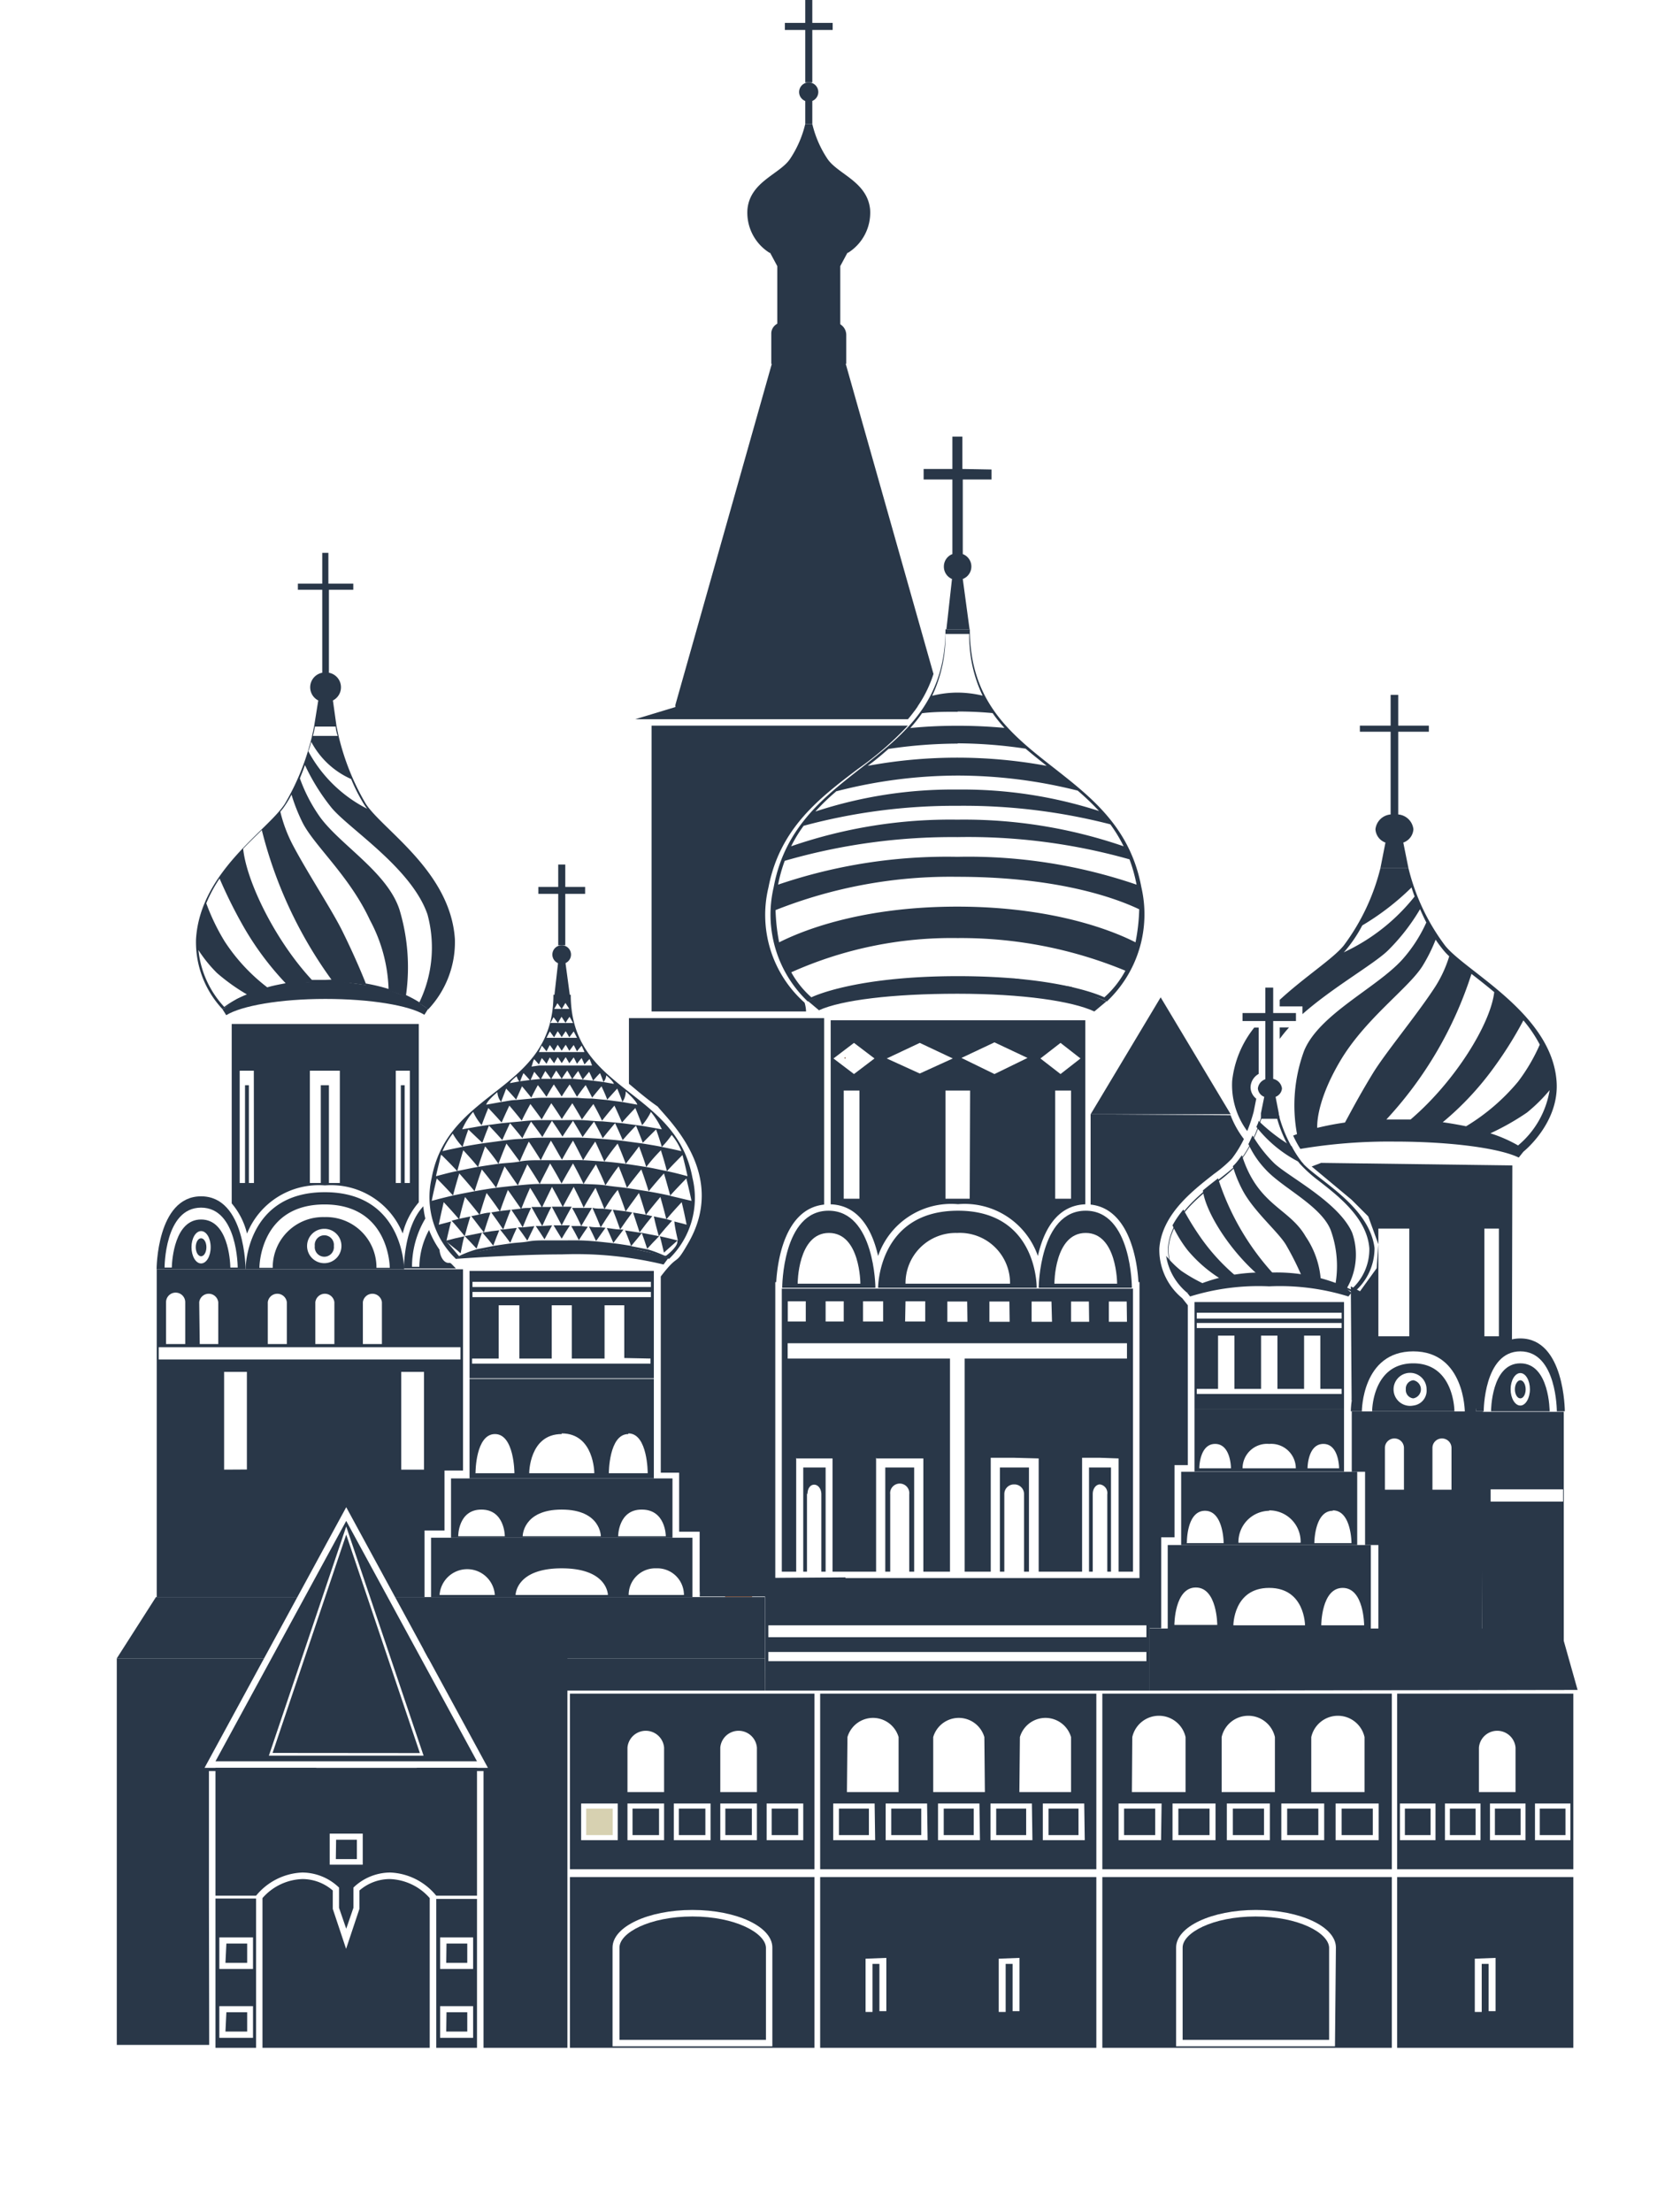 <svg id="Layer_1" data-name="Layer 1" xmlns="http://www.w3.org/2000/svg" viewBox="0 0 126.16 166.07"><defs><style>.cls-1{fill:#a96640;}.cls-2{fill:#d7ccae;}.cls-3{fill:#293748;}.cls-4{fill:#724426;}.cls-5{fill:#d7d1b1;}</style></defs><rect class="cls-1" x="54.45" y="77.19" width="2.03" height="42.72"/><rect class="cls-2" x="54.07" y="78.1" width="2.78" height="2.01"/><rect class="cls-2" x="54.07" y="81.51" width="2.78" height="2.01"/><rect class="cls-2" x="54.07" y="84.92" width="2.78" height="2.01"/><rect class="cls-2" x="54.07" y="88.33" width="2.78" height="2.01"/><polygon class="cls-3" points="60.74 17 57.22 17.84 58.37 19.98 58.37 27.31 60.74 27.31 63.1 27.31 63.1 19.98 64.25 17.84 60.74 17"/><path class="cls-3" d="M65.34,15.71c-.22-2.08-2.42-2.63-3.2-3.78A8.07,8.07,0,0,1,61,9.31h-.53a8.07,8.07,0,0,1-1.14,2.62c-.77,1.15-3,1.7-3.2,3.78A3.55,3.55,0,0,0,57.82,19s.11-1.5,2.92-1.5S63.65,19,63.65,19A3.55,3.55,0,0,0,65.34,15.71Z"/><polygon class="cls-3" points="60.74 7.43 60.47 7.43 60.47 9.31 60.74 9.31 61 9.31 61 7.43 60.74 7.43"/><polygon class="cls-3" points="60.74 0 60.47 0 60.47 6.19 60.74 6.19 61 6.19 61 0 60.74 0"/><polygon class="cls-3" points="62.53 1.99 62.53 1.72 58.94 1.72 58.94 1.99 58.94 2.25 62.53 2.25 62.53 1.99"/><path class="cls-3" d="M61.45,6.91a.72.72,0,1,1-.71-.72A.72.72,0,0,1,61.45,6.91Z"/><path class="cls-3" d="M61.67,27.31H59.8V25.15a.94.94,0,0,1,.94-.94h0a.94.94,0,0,1,.93.94Z"/><path class="cls-3" d="M60,27.08V25.15a.7.7,0,0,1,.71-.71h0a.7.7,0,0,1,.7.71v1.93Z"/><path class="cls-3" d="M63.55,27.31H61.67V25.15a.94.94,0,0,1,.94-.94h0a.94.94,0,0,1,.94.94Z"/><path class="cls-3" d="M61.9,27.08V25.15a.71.71,0,0,1,.71-.71h0a.71.71,0,0,1,.71.71v1.93Z"/><path class="cls-3" d="M58.76,24.21H59a.84.84,0,0,1,.84.84v2.27a0,0,0,0,1,0,0H57.92a0,0,0,0,1,0,0V25A.84.84,0,0,1,58.76,24.21Z"/><path class="cls-3" d="M58.15,27.08V25.15a.71.71,0,0,1,.71-.71h0a.71.71,0,0,1,.71.71v1.93Z"/><path class="cls-3" d="M62.76,50h-4c0-1.23,2-3.92,2-3.92S62.76,48.73,62.76,50Z"/><path class="cls-3" d="M62.28,50A10.88,10.88,0,0,0,60.74,47,10.83,10.83,0,0,0,59.19,50l1.55,1.31Z"/><path class="cls-3" d="M64.55,51.27h-4a2,2,0,1,1,4,0Z"/><path class="cls-3" d="M64.07,51.27c-.16-1-.79-1.71-1.55-1.71s-1.38.73-1.55,1.71l1.55,1.32Z"/><path class="cls-3" d="M56.92,51.27h4a2,2,0,1,0-4,0Z"/><path class="cls-3" d="M57.4,51.27c.16-1,.79-1.71,1.55-1.71s1.38.73,1.55,1.71L59,52.82Z"/><path class="cls-3" d="M62.76,53h-4a2,2,0,1,1,4,0Z"/><path class="cls-3" d="M62.28,53c-.16-1-.79-1.72-1.54-1.72S59.35,52,59.19,53Z"/><path class="cls-3" d="M66.33,53h-4a2,2,0,1,1,4,0Z"/><path class="cls-3" d="M65.86,53c-.16-1-.8-1.72-1.55-1.72S62.92,52,62.76,53Z"/><path class="cls-3" d="M55.14,53h4a2,2,0,1,0-4,0Z"/><path class="cls-3" d="M55.61,53c.17-1,.8-1.72,1.55-1.72S58.55,52,58.71,53Z"/><path class="cls-3" d="M53.82,50h-1.5A21.84,21.84,0,0,1,53.07,46,21.84,21.84,0,0,1,53.82,50Z"/><path class="cls-3" d="M53.64,50A21.2,21.2,0,0,0,53.07,47,21.2,21.2,0,0,0,52.5,50l.57,1.31Z"/><path class="cls-3" d="M54.48,51.27H53c0-1.22.37-2.21.75-2.21S54.48,50.05,54.48,51.27Z"/><path class="cls-3" d="M54.3,51.27c-.06-1-.29-1.71-.57-1.71s-.51.73-.57,1.71l.57,1.32Z"/><path class="cls-3" d="M51.67,51.27h1.49c0-1.22-.37-2.21-.75-2.21S51.67,50.05,51.67,51.27Z"/><path class="cls-3" d="M51.84,51.27c.06-1,.29-1.71.57-1.71s.51.73.57,1.71l-.54,1.55Z"/><path class="cls-3" d="M53.82,53h-1.5c0-1.22.37-2.22.75-2.22S53.82,51.77,53.82,53Z"/><path class="cls-3" d="M53.64,53c-.06-1-.29-1.72-.57-1.72S52.56,52,52.5,53Z"/><path class="cls-3" d="M55.14,53h-1.5c0-1.22.37-2.22.75-2.22S55.14,51.77,55.14,53Z"/><path class="cls-3" d="M55,53c-.06-1-.29-1.72-.57-1.72s-.51.74-.57,1.72Z"/><path class="cls-3" d="M51,53H52.5c0-1.22-.36-2.22-.75-2.22S51,51.77,51,53Z"/><path class="cls-3" d="M51.18,53c.06-1,.29-1.72.57-1.72s.51.74.57,1.72Z"/><path class="cls-3" d="M24.43,75c3.4,0,6.3.49,7.44,1.19l.28-.44L31,75l-2.38-.88L25,73.61l-3.42.23-2.15.54L17.81,75l-1.1.78.28.44C18.12,75.52,21,75,24.43,75Z"/><path class="cls-3" d="M27.47,60.35a18.28,18.28,0,0,1-2.2-5.83L25,52.59a1.11,1.11,0,0,0-.3-2.08V44.28h1.83v-.46H24.66V41.51H24.2v2.31H22.37v.46H24.2v6.23a1.11,1.11,0,0,0-.3,2.08l-.31,1.93a18.28,18.28,0,0,1-2.2,5.83c-1.27,2-6.36,5.08-6.67,10.16a7.36,7.36,0,0,0,2,5.27s2.52-2.06,7.72-2.06,7.72,2.06,7.72,2.06a7.36,7.36,0,0,0,2-5.27C33.83,65.43,28.74,62.31,27.47,60.35Zm-3.82-5.8h1.56s0,.27.15.7H23.5C23.61,54.82,23.65,54.55,23.65,54.55Zm-.28,1.14a6.24,6.24,0,0,0,3,2.8,13,13,0,0,0,1,1.95c.06.09.12.18.2.28a10.31,10.31,0,0,1-4.42-4.32C23.26,56.14,23.32,55.9,23.37,55.69ZM16.84,75.6a7.36,7.36,0,0,1-1.94-4.27,10.22,10.22,0,0,0,1.39,1.72,14.68,14.68,0,0,0,2.25,1.61A7.44,7.44,0,0,0,16.84,75.6Zm3.23-1.47a13.9,13.9,0,0,1-3.2-3.45,16,16,0,0,1-1.38-2.86,10.42,10.42,0,0,1,1-1.86,35.57,35.57,0,0,0,1.78,3.58,22.23,22.23,0,0,0,3.18,4.28C21,73.91,20.49,74,20.07,74.13Zm4.35-.56c-.34,0-.66,0-1,0-2.73-2.93-4.91-7.37-5.16-9.85.48-.51,1-1,1.4-1.4a32.54,32.54,0,0,0,5.23,11.23Zm4.76.68h0a14.38,14.38,0,0,0-1.71-.41c-.21-.54-.81-2-1.71-3.83-.74-1.54-2.58-4.33-3.71-6.45a10.81,10.81,0,0,1-1-2.62,3.89,3.89,0,0,0,.38-.5,7.6,7.6,0,0,0,.46-.78,13.53,13.53,0,0,0,.83,2.1c.88,1.74,3.52,4,5.06,7.32A11.68,11.68,0,0,1,29.18,74.25Zm2.31,1a9.73,9.73,0,0,0-1-.54A15,15,0,0,0,30,68.3c-.92-2.83-4.49-4.88-6-7a12,12,0,0,1-1.48-2.86c.14-.35.27-.68.38-1a15.71,15.71,0,0,0,2,3.21c1.31,1.58,6,4.52,7.2,8A9.47,9.47,0,0,1,31.49,75.26Z"/><path class="cls-3" d="M30.35,95.3H18.44s0-5.79,5.95-5.79S30.35,95.3,30.35,95.3Zm-6-3.92a3.78,3.78,0,0,1,3.92,3.81h1s0-4.76-4.9-4.76-4.89,4.76-4.89,4.76h1A3.78,3.78,0,0,1,24.39,91.38Zm0,.88a1.29,1.29,0,1,0,1.29,1.29A1.28,1.28,0,0,0,24.39,92.26Zm.72,1.29a.72.72,0,1,1-1.43,0,.72.72,0,1,1,1.43,0Z"/><path class="cls-3" d="M18.44,95.3H11.76s0-5.48,3.34-5.48S18.44,95.3,18.44,95.3ZM15.1,91.56c2,0,2.18,3,2.2,3.61h.55s0-4.5-2.75-4.5-2.74,4.5-2.74,4.5h.54C12.92,94.57,13.12,91.56,15.1,91.56Zm0,.87c-.4,0-.72.54-.72,1.21s.32,1.22.72,1.22.72-.54.72-1.22S15.5,92.43,15.1,92.43Zm.4,1.21c0,.38-.18.68-.4.68s-.4-.3-.4-.68.18-.67.4-.67S15.5,93.27,15.5,93.64Z"/><path class="cls-3" d="M113.54,100.83l-1.7,1.53-1,3.46-1.38-2.94L107.67,101l-3.84.51-2.33,3.63-.06-8.56.69.37,1.25-1.73.13-1.8-.76-2.09-1.25-1.25-3-2.5.71-.27,14.36.19Zm-2.07-.5h1.09V92.24h-1.09Zm-5.64-8.09h-2.32v8.09h2.32Z"/><path class="cls-3" d="M107.3,54.94v-.46H105V52.17h-.57v2.31h-2.31v.46h2.31v6.21a1.25,1.25,0,0,0-1.14,1.11,1.13,1.13,0,0,0,.75,1l-.38,1.93h2.11l-.39-1.93a1.13,1.13,0,0,0,.76-1A1.25,1.25,0,0,0,105,61.15V54.94Z"/><path class="cls-3" d="M117.43,126.87h-6.12V106h6.12Zm-.05-15.05h-5.44v.92h5.44Z"/><path class="cls-3" d="M111.31,122.29l-7.9,0,.1,0V116l-1,0v-5.5l-1,0,0-4.53h9.85ZM104.71,108a.71.71,0,0,0-.71.71v3.14h1.43v-3.14A.71.71,0,0,0,104.71,108Zm3.57,0a.71.71,0,0,0-.71.71v3.14H109v-3.14A.71.71,0,0,0,108.28,108Z"/><path class="cls-3" d="M114.17,100.49c-3.34,0-3.34,5.47-3.34,5.47h.59s0-4.5,2.75-4.5,2.74,4.5,2.74,4.5h.6S117.51,100.49,114.17,100.49Z"/><path class="cls-3" d="M114.17,102.36c-2.2,0-2.2,3.6-2.2,3.6h4.4S116.37,102.36,114.17,102.36Zm0,3.17c-.4,0-.73-.55-.73-1.22s.33-1.22.73-1.22.72.55.72,1.22S114.56,105.53,114.17,105.53Z"/><path class="cls-3" d="M113.76,104.31c0,.37.18.68.41.68s.4-.31.4-.68-.18-.68-.4-.68S113.76,103.94,113.76,104.31Z"/><path class="cls-3" d="M106.13,100.49c-4.69,0-4.69,5.47-4.69,5.47h.83s0-4.5,3.86-4.5S110,106,110,106h.84S110.83,100.49,106.13,100.49Z"/><path class="cls-3" d="M106.13,102.36c-3.09,0-3.09,3.6-3.09,3.6h6.18S109.22,102.36,106.13,102.36Zm0,3.17a1.24,1.24,0,1,1,1-1.22A1.13,1.13,0,0,1,106.13,105.53Z"/><path class="cls-3" d="M105.57,104.31a.63.63,0,0,0,.56.68.69.69,0,0,0,0-1.36A.63.63,0,0,0,105.57,104.31Z"/><polygon class="cls-3" points="42.18 72.18 41.92 72.18 41.61 74.93 42.82 74.93 42.45 72.18 42.18 72.18"/><polygon class="cls-3" points="42.18 64.91 41.92 64.91 41.92 70.97 42.18 70.97 42.45 70.97 42.45 64.91 42.18 64.91"/><polygon class="cls-3" points="43.94 66.85 43.94 66.59 40.43 66.59 40.43 66.85 40.43 67.11 43.94 67.11 43.94 66.85"/><polygon class="cls-3" points="95.61 76.06 95.61 74.15 95.31 74.15 95.02 74.15 95.02 76.06 93.31 76.06 93.31 76.36 93.31 76.66 95.02 76.66 95.02 81.05 95.31 81.05 95.61 81.05 95.61 76.66 97.32 76.66 97.32 76.36 97.32 76.06 95.61 76.06"/><path class="cls-3" d="M42.88,71.67a.7.7,0,1,1-.7-.7A.7.7,0,0,1,42.88,71.67Z"/><path class="cls-3" d="M37.79,92.31l-.24,0c.27.33.52.65.77,1,.15-.38.32-.75.49-1.12C38.47,92.23,38.13,92.26,37.79,92.31Z"/><path class="cls-3" d="M34.87,92.82c-.47.1-.94.21-1.41.34.3.28.82.64,1.13.94C34.64,93.85,34.76,93.16,34.87,92.82Z"/><path class="cls-3" d="M36.34,92.53l-.13,0c.29.32.56.64.83,1,.14-.39.29-.77.45-1.16C37.1,92.41,36.72,92.46,36.34,92.53Z"/><path class="cls-3" d="M40.72,92.05l-.49,0c.23.33.45.67.66,1L41.46,92Z"/><path class="cls-3" d="M34.9,92.81h0c.3.31.6.62.89.94.13-.4.26-.8.4-1.2Z"/><path class="cls-3" d="M39.25,92.15l-.36,0c.25.33.48.66.71,1,.17-.36.35-.73.53-1.09Z"/><path class="cls-3" d="M45.11,92.15c-.29,0-.58,0-.88-.06.19.36.36.73.53,1.09l.71-1Z"/><path class="cls-3" d="M46.57,92.31c-.33,0-.67-.08-1-.11.17.37.33.74.49,1.12l.76-1Z"/><path class="cls-3" d="M42.18,92l-.61,0c.21.34.42.68.61,1,.2-.35.41-.69.62-1Z"/><path class="cls-3" d="M43.65,92.05H42.9c.2.35.39.7.57,1.06.22-.34.44-.68.67-1Z"/><path class="cls-3" d="M40.72,92.05c.22-.48.45-1,.68-1.43l-.78,0-.71,0C40.19,91.14,40.46,91.6,40.72,92.05Z"/><path class="cls-3" d="M45.11,92.15c.28-.45.57-.89.86-1.32l-.66-.08c-.27,0-.55,0-.82-.06C44.71,91.18,44.92,91.66,45.11,92.15Z"/><path class="cls-3" d="M34.9,92.81c.13-.49.27-1,.42-1.48l-.9.19-.51.13C34.24,92,34.58,92.42,34.9,92.81Z"/><path class="cls-3" d="M42.18,92c.24-.47.49-.94.75-1.4l-.75,0-.74,0C41.7,91.08,41.94,91.55,42.18,92Z"/><path class="cls-3" d="M49.47,92.81c.32-.39.65-.78,1-1.16L50,91.52l-.9-.19C49.2,91.82,49.34,92.32,49.47,92.81Z"/><path class="cls-3" d="M46.57,92.31c.29-.43.6-.86.91-1.28l-.62-.1-.84-.1C46.21,91.32,46.4,91.81,46.57,92.31Z"/><path class="cls-3" d="M36.34,92.53c.15-.5.32-1,.49-1.49-.29,0-.58.09-.87.15s-.38.08-.57.12C35.72,91.71,36,92.12,36.34,92.53Z"/><path class="cls-3" d="M48.41,91.19c-.29-.06-.58-.1-.87-.15.17.5.33,1,.49,1.49.3-.41.62-.82.95-1.22C48.79,91.27,48.6,91.22,48.41,91.19Z"/><path class="cls-3" d="M37.79,92.31c.18-.5.37-1,.56-1.48l-.85.1-.61.1C37.2,91.45,37.5,91.88,37.79,92.31Z"/><path class="cls-3" d="M39.25,92.15c.2-.49.41-1,.63-1.46-.28,0-.55,0-.82.06l-.66.08C38.69,91.26,39,91.7,39.25,92.15Z"/><path class="cls-3" d="M43.65,92.05l.8-1.36-.7,0-.79,0C43.2,91.1,43.43,91.57,43.65,92.05Z"/><path class="cls-3" d="M52,88.43c-1.24-6.74-9.14-6.42-9.14-13.74h-1.3c0,7.32-7.89,7-9.14,13.74a6.39,6.39,0,0,0,1.82,6.09s2.29-1.16,8-1.16,8,1.16,8,1.16A6.36,6.36,0,0,0,52,88.43ZM41.86,75.32l.32.44.28-.46c.1.15.2.3.29.45h-.57l-.57,0C41.69,75.64,41.77,75.48,41.86,75.32Zm-.29,1.05.33.44c.08-.16.17-.31.27-.47l.3.46a4.53,4.53,0,0,1,.3-.46l.27.47H41.9a5.44,5.44,0,0,0-.57,0C41.4,76.68,41.49,76.52,41.57,76.37Zm-.28,1.07.32.44.27-.46q.16.22.3.45l.3-.45c.1.15.19.31.27.46l.33-.44c.09.16.17.32.25.48l-.58,0H41.61l-.57,0C41.12,77.76,41.2,77.6,41.29,77.44Zm-.6,1.07c.12.14.24.28.35.43.08-.16.16-.32.25-.48l.32.44.27-.46q.16.23.3.45l.3-.45c.1.15.19.31.27.46l.33-.44c.09.16.17.32.25.48a4.7,4.7,0,0,1,.35-.43c.07.16.15.32.21.48l-.56,0-.58,0H41.61l-.57,0-.57,0C40.54,78.83,40.61,78.67,40.69,78.51Zm-.59,1c.13.13.25.27.37.41.07-.16.14-.32.22-.48.12.14.24.28.35.43.08-.16.16-.32.25-.48l.32.44.27-.46q.16.22.3.45l.3-.45c.1.16.19.31.27.46l.33-.44c.09.16.17.32.25.48a4.7,4.7,0,0,1,.35-.43c.07.16.15.32.21.48.13-.14.25-.28.38-.41.07.16.13.32.19.49L43.89,80l-.56,0-.58,0H41.61l-.57,0-.57,0-.56.08C40,79.88,40,79.72,40.1,79.56ZM38.8,80.8a1,1,0,0,0,.24.44c.08-.22.17-.45.27-.67.17.18.35.37.51.57l.3-.67.49.59c.1-.22.22-.43.34-.65.15.2.3.4.44.61.12-.22.25-.43.38-.64.14.2.28.41.41.62.13-.21.27-.42.42-.62.13.21.25.42.37.64.15-.21.29-.41.45-.61l.34.65c.15-.2.32-.39.48-.59.11.22.21.44.3.67.17-.2.34-.39.52-.57.09.22.18.45.26.67a.93.93,0,0,0,.21-.5s.5.41.57.64l-.78-.14-.78-.1-.78-.08L43,81l-.79,0-.79,0-.78,0-.79.08-.78.1-.77.14C38.34,81.15,38.8,80.8,38.8,80.8ZM37.35,82a1.28,1.28,0,0,0,.28.73c.12-.32.25-.65.38-1,.26.28.51.55.75.83.14-.32.28-.64.44-1,.24.28.47.57.7.85.15-.31.32-.63.49-.94.23.29.44.58.65.88.17-.31.35-.62.55-.93.2.3.4.6.59.91.19-.31.39-.61.6-.91.19.31.37.62.55.93.2-.3.42-.59.65-.88.17.31.33.63.49.94.22-.28.46-.57.7-.85.15.32.3.64.43,1l.75-.83c.14.33.27.66.39,1a1.36,1.36,0,0,0,.25-.79s.77.66.87,1l-1.12-.2-1.14-.15-1.13-.11q-.57,0-1.14-.06c-.38,0-.77,0-1.15,0s-.76,0-1.14,0-.76,0-1.14.06l-1.14.11c-.38,0-.75.1-1.13.15l-1.12.2C36.61,82.6,37.35,82,37.35,82Zm-1.82,1.48a4.49,4.49,0,0,0,.64,1c.16-.43.32-.86.5-1.29.34.36.68.72,1,1.09.18-.42.38-.85.58-1.27.32.37.63.75.93,1.13.2-.42.42-.84.65-1.25.29.39.58.77.85,1.16.23-.41.47-.81.72-1.22.28.4.54.79.79,1.19.25-.4.52-.79.79-1.19.25.41.49.81.72,1.22.28-.39.56-.77.86-1.16.23.41.45.83.65,1.25.3-.38.61-.76.93-1.13.2.42.39.85.57,1.27.32-.37.65-.73,1-1.09q.27.65.51,1.29a4.65,4.65,0,0,0,.66-1,6.19,6.19,0,0,1,.82,1.31l-1.48-.26-1.5-.2-1.5-.14c-.5,0-1-.07-1.51-.09s-1,0-1.51,0l-1.51,0q-.75,0-1.5.09l-1.51.14-1.49.2-1.48.26A5,5,0,0,1,35.53,83.48ZM34,85.11a4.91,4.91,0,0,0,.74,1c.13-.44.27-.87.43-1.31q.54.52,1.05,1c.16-.43.32-.86.5-1.29.34.36.68.72,1,1.09.18-.42.38-.85.58-1.27.32.37.63.75.93,1.13.2-.42.42-.84.65-1.25.29.38.58.77.85,1.16.23-.41.47-.81.72-1.22.28.4.54.79.79,1.19.25-.4.52-.79.79-1.19.25.41.49.81.72,1.22.28-.39.56-.78.86-1.16.23.41.45.83.65,1.25.3-.38.61-.76.93-1.13.2.42.39.85.57,1.27.32-.37.65-.73,1-1.09q.27.65.51,1.29.51-.52,1-1c.16.44.3.87.43,1.31a6.57,6.57,0,0,0,.74-.9,4.42,4.42,0,0,1,.73,1.22c-.49-.12-1-.22-1.47-.32s-1-.18-1.48-.26l-1.5-.2c-.5-.06-1-.1-1.5-.14s-1-.07-1.51-.09-1,0-1.51,0l-1.51,0q-.75,0-1.5.09c-.51,0-1,.08-1.51.14l-1.49.2c-.5.08-1,.16-1.48.26s-1,.2-1.48.32A6,6,0,0,1,34,85.11Zm-.84,1.61c.41.4.8.8,1.18,1.21.14-.52.29-1.05.45-1.57q.57.61,1.11,1.26c.17-.52.34-1,.53-1.55.36.43.71.87,1,1.31.19-.51.39-1,.6-1.52.34.44.66.89,1,1.35.21-.5.44-1,.68-1.5.31.46.61.93.9,1.4.24-.5.5-1,.76-1.47.29.47.57,1,.83,1.43.27-.48.55-1,.83-1.43.27.49.52,1,.76,1.47.29-.47.59-.94.91-1.4.24.5.46,1,.68,1.5.31-.46.64-.91,1-1.35.22.5.42,1,.61,1.52.34-.44.69-.88,1-1.31.19.52.37,1,.54,1.55Q49,87,49.63,86.36c.16.52.31,1,.45,1.57.38-.41.77-.81,1.17-1.21.14.53.27,1.06.38,1.59-.52-.14-1-.27-1.55-.38s-1-.22-1.56-.31-1.05-.17-1.58-.24-1-.13-1.58-.17-1.06-.08-1.59-.1-1.06,0-1.59,0-1.06,0-1.59,0-1.06,0-1.58.1-1.06.1-1.58.17-1.06.15-1.58.24-1,.2-1.56.31-1,.24-1.55.38C32.85,87.78,33,87.25,33.11,86.72Zm17.8,6.44c-.47-.13-.94-.24-1.41-.34.11.36.21.83.31,1.23.31-.29.71-.63,1-.9.11.43-.84,1.13-.84,1.13l-.1,0h0l-.17-.07h0a8.76,8.76,0,0,0-1.09-.4l-1.27-.25c.26-.32.54-.64.82-1l-.12,0c-.38-.07-.77-.12-1.15-.18.16.39.31.77.45,1.16-.43-.07-.86-.14-1.28-.19s-.86-.1-1.29-.14-.86-.07-1.29-.08-.86,0-1.29,0-.86,0-1.29,0-.86,0-1.29.08-.85.08-1.28.14-.85.12-1.28.19l-1.27.25a8.64,8.64,0,0,0-1.11.4h0l-.25.12-.95-1.12c.11-.5.23-1,.35-1.48l-.92.24c.11-.56.24-1.13.37-1.69.4.42.78.85,1.16,1.29.13-.56.28-1.12.44-1.68.38.45.74.89,1.1,1.35.16-.55.33-1.1.52-1.65.35.46.69.92,1,1.39q.28-.81.6-1.62.49.7,1,1.44c.21-.54.43-1.07.67-1.6.31.49.61,1,.89,1.49.24-.52.48-1,.75-1.56.28.5.55,1,.81,1.52.26-.51.54-1,.82-1.52.26.51.51,1,.75,1.56.28-.5.58-1,.89-1.49.23.53.46,1.06.67,1.6.31-.49.62-1,1-1.44.21.54.41,1.08.59,1.62.33-.47.68-.93,1-1.39.19.55.36,1.1.52,1.65.35-.46.72-.9,1.09-1.35q.24.84.45,1.68c.37-.44.76-.87,1.15-1.29.14.56.26,1.13.37,1.69-.3-.09-.61-.16-.92-.24C50.68,92.17,50.8,92.66,50.91,93.16Zm-.56-3.37c-.54-.12-1.08-.23-1.62-.32s-1.08-.18-1.63-.26S46,89.08,45.47,89s-1.1-.08-1.64-.11-1.1,0-1.65,0l-1.64,0c-.55,0-1.1.06-1.64.11s-1.09.11-1.64.18-1.08.16-1.62.26-1.08.2-1.62.32-1.07.26-1.6.4c.11-.56.24-1.12.38-1.68.42.42.83.85,1.22,1.28.14-.55.3-1.1.47-1.66.39.44.78.89,1.15,1.34.17-.55.35-1.09.54-1.64q.57.69,1.08,1.38c.2-.53.41-1.07.63-1.61.35.48.69,1,1,1.43.22-.53.46-1,.71-1.58q.48.73.93,1.47c.25-.52.51-1,.78-1.54.3.5.59,1,.86,1.51.28-.51.56-1,.86-1.51.28.51.54,1,.79,1.54q.45-.73.93-1.47c.25.53.49,1,.71,1.58.32-.48.66-1,1-1.43.22.54.43,1.08.62,1.61q.52-.69,1.08-1.38c.2.55.38,1.09.55,1.64.37-.45.75-.9,1.15-1.34.17.56.32,1.11.47,1.66.39-.43.8-.86,1.21-1.28q.21.84.39,1.68C51.42,90.05,50.88,89.91,50.35,89.79Z"/><path class="cls-3" d="M17.4,76.88V90.35a5.5,5.5,0,0,1,1.15,2.27A5.81,5.81,0,0,1,24.4,89a5.8,5.8,0,0,1,5.84,3.61,5.64,5.64,0,0,1,1.21-2.34h0V76.88Zm1.67,11.94h-.38V81.48H18.4v7.34H18V80.39h1.06Zm6.45,0H24.7V81.48h-.61v7.34h-.82V80.39h2.25Zm5.26,0h-.39V81.48H30.1v7.34h-.38V80.39h1.06Z"/><path class="cls-3" d="M33.91,94.9l-.1-.08a.56.56,0,0,1-.12,0c-.35,0-.63-.43-.69-1a6.89,6.89,0,0,1-.78-1.47,6,6,0,0,0-.73,2.76h-.55a7.07,7.07,0,0,1,1-3.62,6.31,6.31,0,0,1-.15-.92c-1.46,1.53-1.46,4.67-1.46,4.67h3.91Z"/><path class="cls-3" d="M49.47,92.81l-1.28-.25c.15.4.28.8.41,1.2.29-.32.58-.63.89-.94Z"/><path class="cls-3" d="M58.22,118.47V96.26h.07c.08-1.36.56-5.5,3.6-5.82v-14H47.23v4.93c.78.65,1.34,1.14,2.16,1.71.78,1,5.35,5.13,2.23,10.36-1,1.74-.59.55-2,2.4v14.54a1.23,1.23,0,0,1,0,.19H51V115h1.54v4.45a2.06,2.06,0,0,1,0,.42H63.49v-1.44Z"/><path class="cls-3" d="M95.31,96.58a17.27,17.27,0,0,0-5.94.76l-.22-.28.89-.59,3.27-.81,4.79.1,2.77.79.61.51-.22.28A17.3,17.3,0,0,0,95.31,96.58Z"/><path class="cls-3" d="M88.7,95.41a7.46,7.46,0,0,1-1.13-1.12,4.5,4.5,0,0,0,1.58,2.77,6.63,6.63,0,0,1,1.38-.61A12.43,12.43,0,0,1,88.7,95.41Z"/><path class="cls-3" d="M90.32,93.13a20.72,20.72,0,0,1-1.45-2.32A7,7,0,0,0,88.05,92a9.34,9.34,0,0,0,1.13,1.86,10.3,10.3,0,0,0,2.6,2.23,10.51,10.51,0,0,1,1.13-.2A15.21,15.21,0,0,1,90.32,93.13Z"/><path class="cls-3" d="M95.73,95.75a19.4,19.4,0,0,1-4.26-7.28c-.36.28-.75.58-1.14.91.2,1.61,2,4.49,4.2,6.38h1.2Z"/><path class="cls-3" d="M99.19,96.19a6.65,6.65,0,0,0-1.14-3.35c-1.23-2.15-3.59-2.31-4.79-6.11-.12.17-.24.34-.37.5a3.13,3.13,0,0,1-.31.33,9.52,9.52,0,0,0,.7,1.74c.83,1.62,2.69,3.16,3.29,4.16a21.72,21.72,0,0,1,1.23,2.46,13.22,13.22,0,0,1,1.39.27Z"/><path class="cls-3" d="M101.07,96.84a5,5,0,0,0,.47-4.29c-1-2.29-4.79-4.2-5.86-5.22a10.22,10.22,0,0,1-1.62-2.08c-.1.21-.2.43-.31.65A7,7,0,0,0,95,87.76c1.26,1.41,4.16,2.73,4.92,4.57a7.94,7.94,0,0,1,.35,4.16C100.58,96.62,100.86,96.74,101.07,96.84Z"/><path class="cls-3" d="M97.9,87.41l-.16-.18A7,7,0,0,1,97,86.06a13.11,13.11,0,0,1-2.49-1.91h0c0,.14-.1.3-.16.46A9.65,9.65,0,0,0,97.9,87.41Z"/><path class="cls-3" d="M94.19,77.15a7.72,7.72,0,0,0-1.66,4,5.8,5.8,0,0,0,1.13,3.77,11.65,11.65,0,0,0,.4-1.15l.08-.28.2-1a1.11,1.11,0,0,1-.43-.86,1.19,1.19,0,0,1,.61-1V77.15Z"/><path class="cls-3" d="M96.1,78a11,11,0,0,1,.7-.86h-.7Z"/><path class="cls-3" d="M116.89,81.17c-.38-5.08-6.77-8.19-8.36-10.16a16,16,0,0,1-2.76-5.82h-2.11A16.22,16.22,0,0,1,100.9,71c-.82,1-2.91,2.33-4.8,4.07v.49h1.71v.58c2.26-2,5.3-3.71,6.4-4.76a15.24,15.24,0,0,0,2.43-3.12c.14.32.29.65.47,1a10.89,10.89,0,0,1-1.8,2.78c-1.91,2.12-6.26,4.11-7.38,6.86a11.86,11.86,0,0,0-.53,6.25l-.29.11a8.05,8.05,0,0,0,.54,1,40.19,40.19,0,0,1,7.06-.55c4.27,0,7.91.5,9.34,1.2l.35-.44S117.13,84.31,116.89,81.17Zm-16-9.65a2.91,2.91,0,0,0,.24-.27,10.22,10.22,0,0,0,1.17-1.77A19.26,19.26,0,0,0,106,66.63c.06.2.14.43.23.68A14.69,14.69,0,0,1,100.87,71.52ZM101,84.28c-.77.11-1.47.25-2.08.4,0,0-.17-1.81,1.71-5s5.1-5.44,6.18-7.13a12.35,12.35,0,0,0,1-2c.17.26.36.51.56.76a5,5,0,0,0,.46.49,9.28,9.28,0,0,1-1.22,2.54c-1.37,2.06-3.62,4.77-4.53,6.27C102,82.38,101.29,83.76,101,84.28Zm4.91-.23c-.35,0-.71,0-1.09,0h-.71a29.11,29.11,0,0,0,6.39-10.93c.54.42,1.13.88,1.71,1.37C111.93,76.88,109.27,81.2,105.93,84.05Zm2.43.21a22.34,22.34,0,0,0,3.88-4.16,29.08,29.08,0,0,0,2.18-3.49,10,10,0,0,1,1.23,1.82A13.69,13.69,0,0,1,114,81.21a15.45,15.45,0,0,1-3.9,3.35C109.54,84.45,109,84.35,108.36,84.26ZM114,86a10.45,10.45,0,0,0-2.08-.91,18.87,18.87,0,0,0,2.75-1.56,12.23,12.23,0,0,0,1.7-1.68A6.83,6.83,0,0,1,114,86Z"/><path class="cls-3" d="M97.74,87.23a9.92,9.92,0,0,1-1.65-3.31l0-.07a1.89,1.89,0,0,1-.06-.21v0l0-.06-.24-1.23a.74.74,0,0,0,.48-.63.84.84,0,0,0-.91-.73.83.83,0,0,0-.9.73.74.74,0,0,0,.48.63l-.25,1.23v.06l0,0,0,.21,0,.07a9.93,9.93,0,0,1-1.65,3.31c-1,1.26-5.08,3.24-5.33,6.47a4.31,4.31,0,0,0,1.59,3.36s2-1.31,6.16-1.31,6.17,1.31,6.17,1.31a4.31,4.31,0,0,0,1.59-3.36C102.82,90.47,98.75,88.49,97.74,87.23Zm3.72,9.59a12.75,12.75,0,0,0-6.15-1.27,12.69,12.69,0,0,0-6.14,1.27,4,4,0,0,1-1.42-3.1c.18-2.24,2.29-3.89,3.84-5.09A10.14,10.14,0,0,0,93,87.36,10,10,0,0,0,94.72,84h1.19a10,10,0,0,0,1.68,3.35A10.14,10.14,0,0,0,99,88.63c1.55,1.2,3.66,2.85,3.83,5.09A4,4,0,0,1,101.46,96.82Z"/><path class="cls-3" d="M100.93,105.82H89.7V97.76h11.23Zm-.18-6.49H89.87v.38h10.88Zm0-.77H89.87V99h10.88Zm-1.6,5.72v-4H97.93v4h-2v-4H94.7v4h-2v-4H91.47v4h-1.6v.38h10.88v-.38Z"/><path class="cls-3" d="M100.93,110.49H89.7v-4.67h11.23Zm-5.62-2.08a1.84,1.84,0,0,0-2,1.83h4A1.85,1.85,0,0,0,95.31,108.41Zm4.07,0c-1.19,0-1.19,1.83-1.19,1.83h2.37S100.56,108.41,99.38,108.41Zm-9.32,1.83h2.38s0-1.83-1.19-1.83S90.06,110.24,90.06,110.24Z"/><path class="cls-3" d="M101.92,116H88.7v-5.5h13.22Zm-6.61-2.57A2.35,2.35,0,0,0,93,115.83h4.67A2.35,2.35,0,0,0,95.31,113.4Zm4.78,0c-1.39,0-1.39,2.43-1.39,2.43h2.79S101.49,113.4,100.09,113.4Zm-11,2.43h2.8s0-2.43-1.4-2.43S89.13,115.83,89.13,115.83Z"/><path class="cls-3" d="M102.94,122.29H87.69V116h15.25Zm-7.63-3.07c-2.69,0-2.69,2.81-2.69,2.81H98S98,119.22,95.31,119.22Zm5.52,0c-1.61,0-1.61,2.81-1.61,2.81h3.22S102.44,119.22,100.83,119.22ZM88.19,122h3.22s0-2.81-1.61-2.81S88.19,122,88.19,122Z"/><path class="cls-3" d="M42.18,94.18c-3.51,0-8,.34-8,.34l1.17-.45,4.22-.82,6.18.11,3.57.79.86.32-.35.47A28,28,0,0,0,42.18,94.18Z"/><path class="cls-3" d="M49.1,103.48H35.26V95.42H49.1ZM48.88,97H35.48v.39h13.4Zm0-.76H35.48v.39h13.4Zm-2,5.72V98H45.4v4H42.94V98H41.43v4H39V98H37.45v4h-2v.38h13.4v-.38Z"/><path class="cls-3" d="M49.1,111H35.26v-7.47H49.1Zm-6.92-3.33c-2.44,0-2.44,2.94-2.44,2.94h4.89S44.63,107.62,42.18,107.62Zm5,0c-1.46,0-1.46,2.94-1.46,2.94h2.92S48.65,107.62,47.19,107.62Zm-11.48,2.94h2.93s0-2.94-1.46-2.94S35.71,110.56,35.71,110.56Z"/><path class="cls-3" d="M50.5,115.45H33.87V111H50.5Zm-8.32-2.11c-2.93,0-2.93,2-2.93,2h5.87S45.12,113.34,42.18,113.34Zm6,0c-1.76,0-1.76,2-1.76,2H50S50,113.34,48.2,113.34Zm-13.79,2h3.52s0-2-1.76-2S34.41,115.34,34.41,115.34Z"/><path class="cls-3" d="M52,119.91H32.37v-4.46H52Zm-9.82-2.16c-3.46,0-3.46,2-3.46,2h6.93S45.65,117.75,42.18,117.75Zm7.1,0a2,2,0,0,0-2.07,2h4.15A2,2,0,0,0,49.28,117.75Zm-16.27,2h4.15a2.08,2.08,0,0,0-4.15,0Z"/><path class="cls-3" d="M19.23,153.75H16.18V142.54h3.05ZM19,150.62H16.47V153H19Zm-2,.46h1.56v1.45H16.93Zm2-5.62H16.47v2.37H19Zm-2,.46h1.56v1.45H16.93Z"/><path class="cls-3" d="M32.76,142.57h3.06v11.18H32.76Zm2.77,8.05H33.05V153h2.48Zm-2,.46h1.56v1.45H33.51Zm2-5.62H33.05v2.37h2.48Zm-2,.46h1.56v1.45H33.51Z"/><polygon class="cls-3" points="8.77 124.51 11.71 124.51 19.83 124.51 22.33 119.91 11.71 119.91 8.77 124.51"/><polygon class="cls-3" points="29.67 119.91 32.17 124.51 57.44 124.51 57.44 119.91 29.67 119.91"/><path class="cls-3" d="M26,113.16l3.67,6.75h2.21v-5h1.5v-4.5h1.39V95.3h-23v24.61H22.33Zm5.84-2.82H30.13V103h1.71ZM27.25,97.77a.72.72,0,0,1,1.43,0v3.14H27.25Zm-3.57,0a.72.72,0,0,1,1.43,0v3.14H23.68Zm-3.57,0a.72.72,0,0,1,1.43,0v3.14H20.11Zm-5.15,0a.72.72,0,0,1,1.43,0v3.14H15Zm-2.49,0a.72.72,0,0,1,1.44,0v3.14H12.47Zm-.55,3.38H34.58v.92H11.92Zm4.91,9.19V103h1.71v7.33Z"/><path class="cls-3" d="M35.82,132.24H16.18L26,114.19ZM26,114.61l-5.81,17.21H31.81Zm-5.53,17L26,115.22l5.53,16.4Z"/><polygon class="cls-3" points="31.82 123.86 36.64 132.73 31.3 132.73 31.3 132.97 36.31 132.97 36.31 142.82 36.31 153.75 42.61 153.75 42.61 123.86 31.82 123.86"/><path class="cls-3" d="M32.27,142.51a4.16,4.16,0,0,0-3-1.43,3.48,3.48,0,0,0-2.28.86v1.38l-1,3-1-3v-1.38a3.48,3.48,0,0,0-2.28-.86,4.15,4.15,0,0,0-3,1.43v11.24H32.27Z"/><polygon class="cls-3" points="15.69 142.82 15.69 132.97 23.75 132.97 23.75 132.73 15.36 132.73 19.83 124.51 8.77 124.51 8.77 153.53 15.71 153.53 15.69 142.82"/><path class="cls-3" d="M35.82,132.73v9.6H32.76a4.69,4.69,0,0,0-3.45-1.74,4,4,0,0,0-2.77,1.13v1.52L26,144.81l-.54-1.57v-1.52a4,4,0,0,0-2.77-1.13,4.72,4.72,0,0,0-3.46,1.74H16.18v-9.6Zm-8.58,4.94H24.76V140h2.48Zm-2,.46h1.56v1.45H25.22Z"/><polygon class="cls-3" points="118.47 126.88 86.34 126.93 86.34 122.27 117.17 122.27 118.47 126.88"/><path class="cls-3" d="M71.89,74.61c4.94,0,8.64.56,10.29,1.33l.91-.76-2.66-1.09-4.21-.62-7.36,0-6,.79-2.18.9.82.69C63.17,75.09,67,74.61,71.89,74.61Z"/><path class="cls-3" d="M86.34,126.93H57.45v-8.45H86.34Zm-.25-4.9H57.7v.89H86.09Zm0,2H57.7v.69H86.09Z"/><path class="cls-3" d="M72.27,35.21V32.78h-.75v2.43H69.36V36h2.16V41.6a1,1,0,0,0-.64.94,1,1,0,0,0,.61.93l-.42,3.78h1.74l-.51-3.78a1,1,0,0,0,0-1.87V36h2.16v-.75Z"/><path class="cls-3" d="M70.1,50.6,63.48,27.21a.39.39,0,0,0-.37-.29H58.37a.4.4,0,0,0-.38.29L50.73,52.88a.43.43,0,0,0,.06.35.42.42,0,0,0,.32.15H68.66A9.27,9.27,0,0,0,70.1,50.6Z"/><path class="cls-3" d="M68.18,54a9.19,9.19,0,0,0,.75-1H51l-3.3,1H68.18Z"/><path class="cls-3" d="M60.42,75.28a8.81,8.81,0,0,1-2.71-8.66c.86-4.45,3.83-6.7,6.7-8.88a24.42,24.42,0,0,0,3.77-3.26H48.93V75.94h11.6A2.45,2.45,0,0,0,60.42,75.28Z"/><path class="cls-3" d="M83.12,75.19s-3.22-1.63-11.23-1.63-11.23,1.63-11.23,1.63a9,9,0,0,1-2.56-8.58C59.85,57.12,71,57.56,71,47.25h1.83c0,10.31,11.12,9.87,12.88,19.36A9,9,0,0,1,83.12,75.19ZM71.89,70.43A29.42,29.42,0,0,0,59.42,73a7.09,7.09,0,0,0,1.51,1.88s3.15-1.59,11-1.59,11,1.59,11,1.59a7.21,7.21,0,0,0,1.58-2A32.33,32.33,0,0,0,71.89,70.43Zm-13.65-2.1a14.79,14.79,0,0,0,.27,2.42c1.16-.58,5.61-2.68,13.37-2.68s12.28,2.11,13.39,2.68a14.45,14.45,0,0,0,.28-2.48c-2.1-1-6.52-2.44-13.66-2.44A35.62,35.62,0,0,0,58.24,68.33Zm.69-3.7a11.38,11.38,0,0,0-.5,1.79,39.34,39.34,0,0,1,13.46-2.09,39,39,0,0,1,13.46,2.09,11.71,11.71,0,0,0-.53-1.9A44.6,44.6,0,0,0,71.9,62.85,45.24,45.24,0,0,0,58.93,64.63ZM60.35,62a10.38,10.38,0,0,0-.94,1.54,36.6,36.6,0,0,1,12.48-2,36.79,36.79,0,0,1,12.49,2,10.94,10.94,0,0,0-1-1.65A44.27,44.27,0,0,0,71.9,60.5,43.58,43.58,0,0,0,60.35,62Zm2.42-2.56a15.45,15.45,0,0,0-1.54,1.49,33,33,0,0,1,10.68-1.65,33.33,33.33,0,0,1,10.62,1.61,19.27,19.27,0,0,0-1.6-1.53,37,37,0,0,0-9-1.13A36.54,36.54,0,0,0,62.77,59.42Zm9.15-3.61a35.74,35.74,0,0,0-5.2.4c-.5.44-1,.86-1.56,1.27a37,37,0,0,1,13.44,0c-.53-.43-1.07-.85-1.58-1.29A35.54,35.54,0,0,0,71.92,55.81Zm0-2.39c-.92,0-1.81,0-2.68.11a11.91,11.91,0,0,1-.88,1.11c1.1-.11,2.29-.17,3.55-.17s2.42.06,3.52.16a10.55,10.55,0,0,1-.89-1.11C73.69,53.46,72.82,53.42,71.92,53.42Zm0-1.44a8.32,8.32,0,0,1,1.87.23,10.33,10.33,0,0,1-1-4.63H71a10.51,10.51,0,0,1-1,4.64A7.91,7.91,0,0,1,71.91,52Z"/><path class="cls-3" d="M77.85,96.69H65.94s0-5.79,6-5.79S77.85,96.69,77.85,96.69Zm-6-4.12A3.77,3.77,0,0,0,68,96.38h7.85A3.77,3.77,0,0,0,71.89,92.57Z"/><path class="cls-3" d="M65.74,96.69h-7s0-5.79,3.48-5.79S65.74,96.69,65.74,96.69Zm-3.49-4.12c-2.35,0-2.35,3.81-2.35,3.81h4.71S64.61,92.57,62.25,92.57Z"/><polygon class="cls-4" points="63.49 79.5 63.49 79.36 63.4 79.43 63.49 79.5"/><path class="cls-3" d="M62.38,76.6V90.42c2.23.08,3.17,2.13,3.56,3.88a5.81,5.81,0,0,1,6-3.89,5.82,5.82,0,0,1,6,3.89c.39-1.74,1.33-3.8,3.56-3.88V76.6ZM64.54,90H63.36V81.88h1.18Zm-.41-9.36-1.54-1.17,1.54-1.17,1.54,1.17Zm2.46-1.17,2.48-1.17,2.48,1.17L69.07,80.6ZM72.82,90H71V81.88h1.85Zm1.86-9.36L72.2,79.43l2.48-1.17,2.48,1.17ZM80.43,90H79.24V81.88h1.19Zm-.79-9.36-1.51-1.17,1.51-1.17,1.5,1.17Z"/><path class="cls-3" d="M81.53,90.9C85,90.9,85,96.69,85,96.69h-7S78.05,90.9,81.53,90.9Zm-2.35,5.48h4.71s0-3.81-2.36-3.81S79.18,96.38,79.18,96.38Z"/><path class="cls-3" d="M85.08,118H58.71V96.75H85.08Zm-.45-17.15H59.15V102H71.34v16h1.1V102H84.63Zm-12-3.13H71.14v1.52h1.51Zm3.17,0H74.3v1.52h1.52Zm3.16,0H77.47v1.52H79Zm2.81,0H80.43v1.52h1.36Zm2.84,0H83.27v1.52h1.36ZM62,99.22h1.36V97.7H62Zm-2.84,0h1.35V97.7H59.16Zm8.81,0h1.51V97.7H68Zm-3.16,0h1.51V97.7H64.81ZM82.6,111.45c-.3,0-.54.32-.54.72V118h1.09v-5.81A.65.65,0,0,0,82.6,111.45Zm0-2H81.26V118h.52v-7.82h1.65V118H84v-8.5Zm-22,2.69V118h1.08v-5.81c0-.4-.24-.72-.54-.72S60.64,111.77,60.64,112.17Zm-.81-2.69V118h.53v-7.82H62V118h.52v-8.5h-2.7Zm7.06,2.69V118h1.43v-5.81a.72.72,0,1,0-1.43,0Zm-1.06-2.69V118h.69v-7.82h2.17V118h.69v-8.5H65.83Zm10.35,2a.72.72,0,0,0-.72.72V118H76.9v-5.81A.72.72,0,0,0,76.18,111.45Zm0-2H74.4V118h.69v-7.82h2.18V118H78v-8.5Z"/><polygon class="cls-3" points="57.45 126.93 35.32 126.93 39.61 124.51 57.44 124.51 57.45 126.93"/><path class="cls-3" d="M104.92,153.75V140.93h13.23v12.82Zm5.83-6.69v4h.52v-3.61h.52V151h.52v-4Z"/><path class="cls-3" d="M61.59,153.75V140.93H82.33v12.82ZM75,147.06v4h.52v-3.61h.52V151h.52v-4Zm-10,0v4h.52v-3.61h.52V151h.52v-4Z"/><path class="cls-3" d="M42.8,127.16v13.18H61.16V127.16Zm3.59,11H43.64v-2.75h2.75Zm3.48,0H47.12v-2.75h2.75Zm0-3.61H47.12v-3.34a1.38,1.38,0,0,1,2.75,0Zm3.49,3.61H50.6v-2.75h2.76Zm3.48,0H54.09v-2.75h2.75Zm0-3.61H54.09v-3.34a1.38,1.38,0,0,1,2.75,0Zm3.48,3.61H57.57v-2.75h2.75Z"/><rect class="cls-3" x="50.98" y="135.79" width="1.99" height="1.99"/><rect class="cls-3" x="47.5" y="135.79" width="1.99" height="1.99"/><rect class="cls-3" x="54.47" y="135.79" width="1.99" height="1.99"/><rect class="cls-5" x="44.02" y="135.79" width="1.99" height="1.99"/><rect class="cls-3" x="57.95" y="135.79" width="1.99" height="1.99"/><path class="cls-3" d="M104.92,127.16v13.18h13.23V127.16Zm6.14,4.05a1.38,1.38,0,0,1,2.75,0v3.34h-2.75Zm-3.26,6.95h-2.67v-2.75h2.67Zm3.38,0h-2.67v-2.75h2.67Zm3.38,0h-2.67v-2.75h2.67Zm3.37,0h-2.66v-2.75h2.66Z"/><rect class="cls-3" x="112.26" y="135.79" width="1.93" height="1.99"/><rect class="cls-3" x="108.88" y="135.79" width="1.93" height="1.99"/><rect class="cls-3" x="115.63" y="135.79" width="1.93" height="1.99"/><rect class="cls-3" x="105.5" y="135.79" width="1.93" height="1.99"/><rect class="cls-3" x="66.93" y="135.79" width="2.25" height="1.99"/><rect class="cls-3" x="70.87" y="135.79" width="2.25" height="1.99"/><rect class="cls-3" x="74.81" y="135.79" width="2.25" height="1.99"/><path class="cls-3" d="M61.59,127.16v13.18H82.33V127.16Zm15,3.26a2,2,0,0,1,3.84,0v4.13H76.55Zm-12.95,0a2,2,0,0,1,3.84,0v4.13H63.6Zm2.08,7.74H62.57v-2.75h3.11Zm3.94,0H66.51v-2.75h3.11Zm3.93,0H70.44v-2.75h3.11Zm.37-3.61H70.08v-4.13a2,2,0,0,1,3.84,0Zm3.57,3.61H74.38v-2.75h3.11Zm3.93,0H78.31v-2.75h3.11Z"/><rect class="cls-3" x="63" y="135.79" width="2.25" height="1.99"/><rect class="cls-3" x="78.74" y="135.79" width="2.25" height="1.99"/><path class="cls-3" d="M52,143.89c-3.23,0-5.48,1.23-5.48,2.33v6.93h11v-6.93C57.46,145.12,55.21,143.89,52,143.89Z"/><path class="cls-3" d="M42.8,140.93v12.82H61.16V140.93ZM58,153.64H46v-7.42c0-1.56,2.67-2.82,6-2.82s6,1.26,6,2.82Z"/><path class="cls-3" d="M82.78,140.93v12.82h21.74V140.93Zm17.47,12.71H88.32v-7.42c0-1.56,2.67-2.82,6-2.82s6,1.26,6,2.82Z"/><path class="cls-3" d="M94.29,143.89c-3.23,0-5.48,1.23-5.48,2.33v6.93h11v-6.93C99.76,145.12,97.52,143.89,94.29,143.89Z"/><rect class="cls-3" x="92.58" y="135.79" width="2.34" height="1.99"/><rect class="cls-3" x="88.49" y="135.79" width="2.34" height="1.99"/><rect class="cls-3" x="96.66" y="135.79" width="2.34" height="1.99"/><rect class="cls-3" x="84.41" y="135.79" width="2.34" height="1.99"/><rect class="cls-3" x="100.75" y="135.79" width="2.34" height="1.99"/><path class="cls-3" d="M82.78,127.16v13.18h21.74V127.16Zm15.69,3.26a2.05,2.05,0,0,1,4,0v4.13h-4Zm-13.44,0a2.05,2.05,0,0,1,4,0v4.13H85Zm2.16,7.74H84v-2.75h3.23Zm4.09,0H88.05v-2.75h3.23Zm4.08,0H92.13v-2.75h3.23Zm.38-3.61h-4v-4.13a2.05,2.05,0,0,1,4,0Zm3.7,3.61H96.22v-2.75h3.22Zm4.09,0H100.3v-2.75h3.23Z"/><path class="cls-3" d="M81.9,83.66v6.78c3,.32,3.52,4.46,3.59,5.82h.08v25.62l.67,0,.1.37.86,0v-6.83h1V110h1v-12l-.42-.53a4.71,4.71,0,0,1-1.72-3.73c.19-2.55,2.45-4.3,4.09-5.59a9.66,9.66,0,0,0,1.35-1.15,8.32,8.32,0,0,0,.91-1.48,7.07,7.07,0,0,1-1-1.79Z"/><polygon class="cls-3" points="81.9 83.66 87.16 74.88 92.42 83.66 81.9 83.66"/></svg>